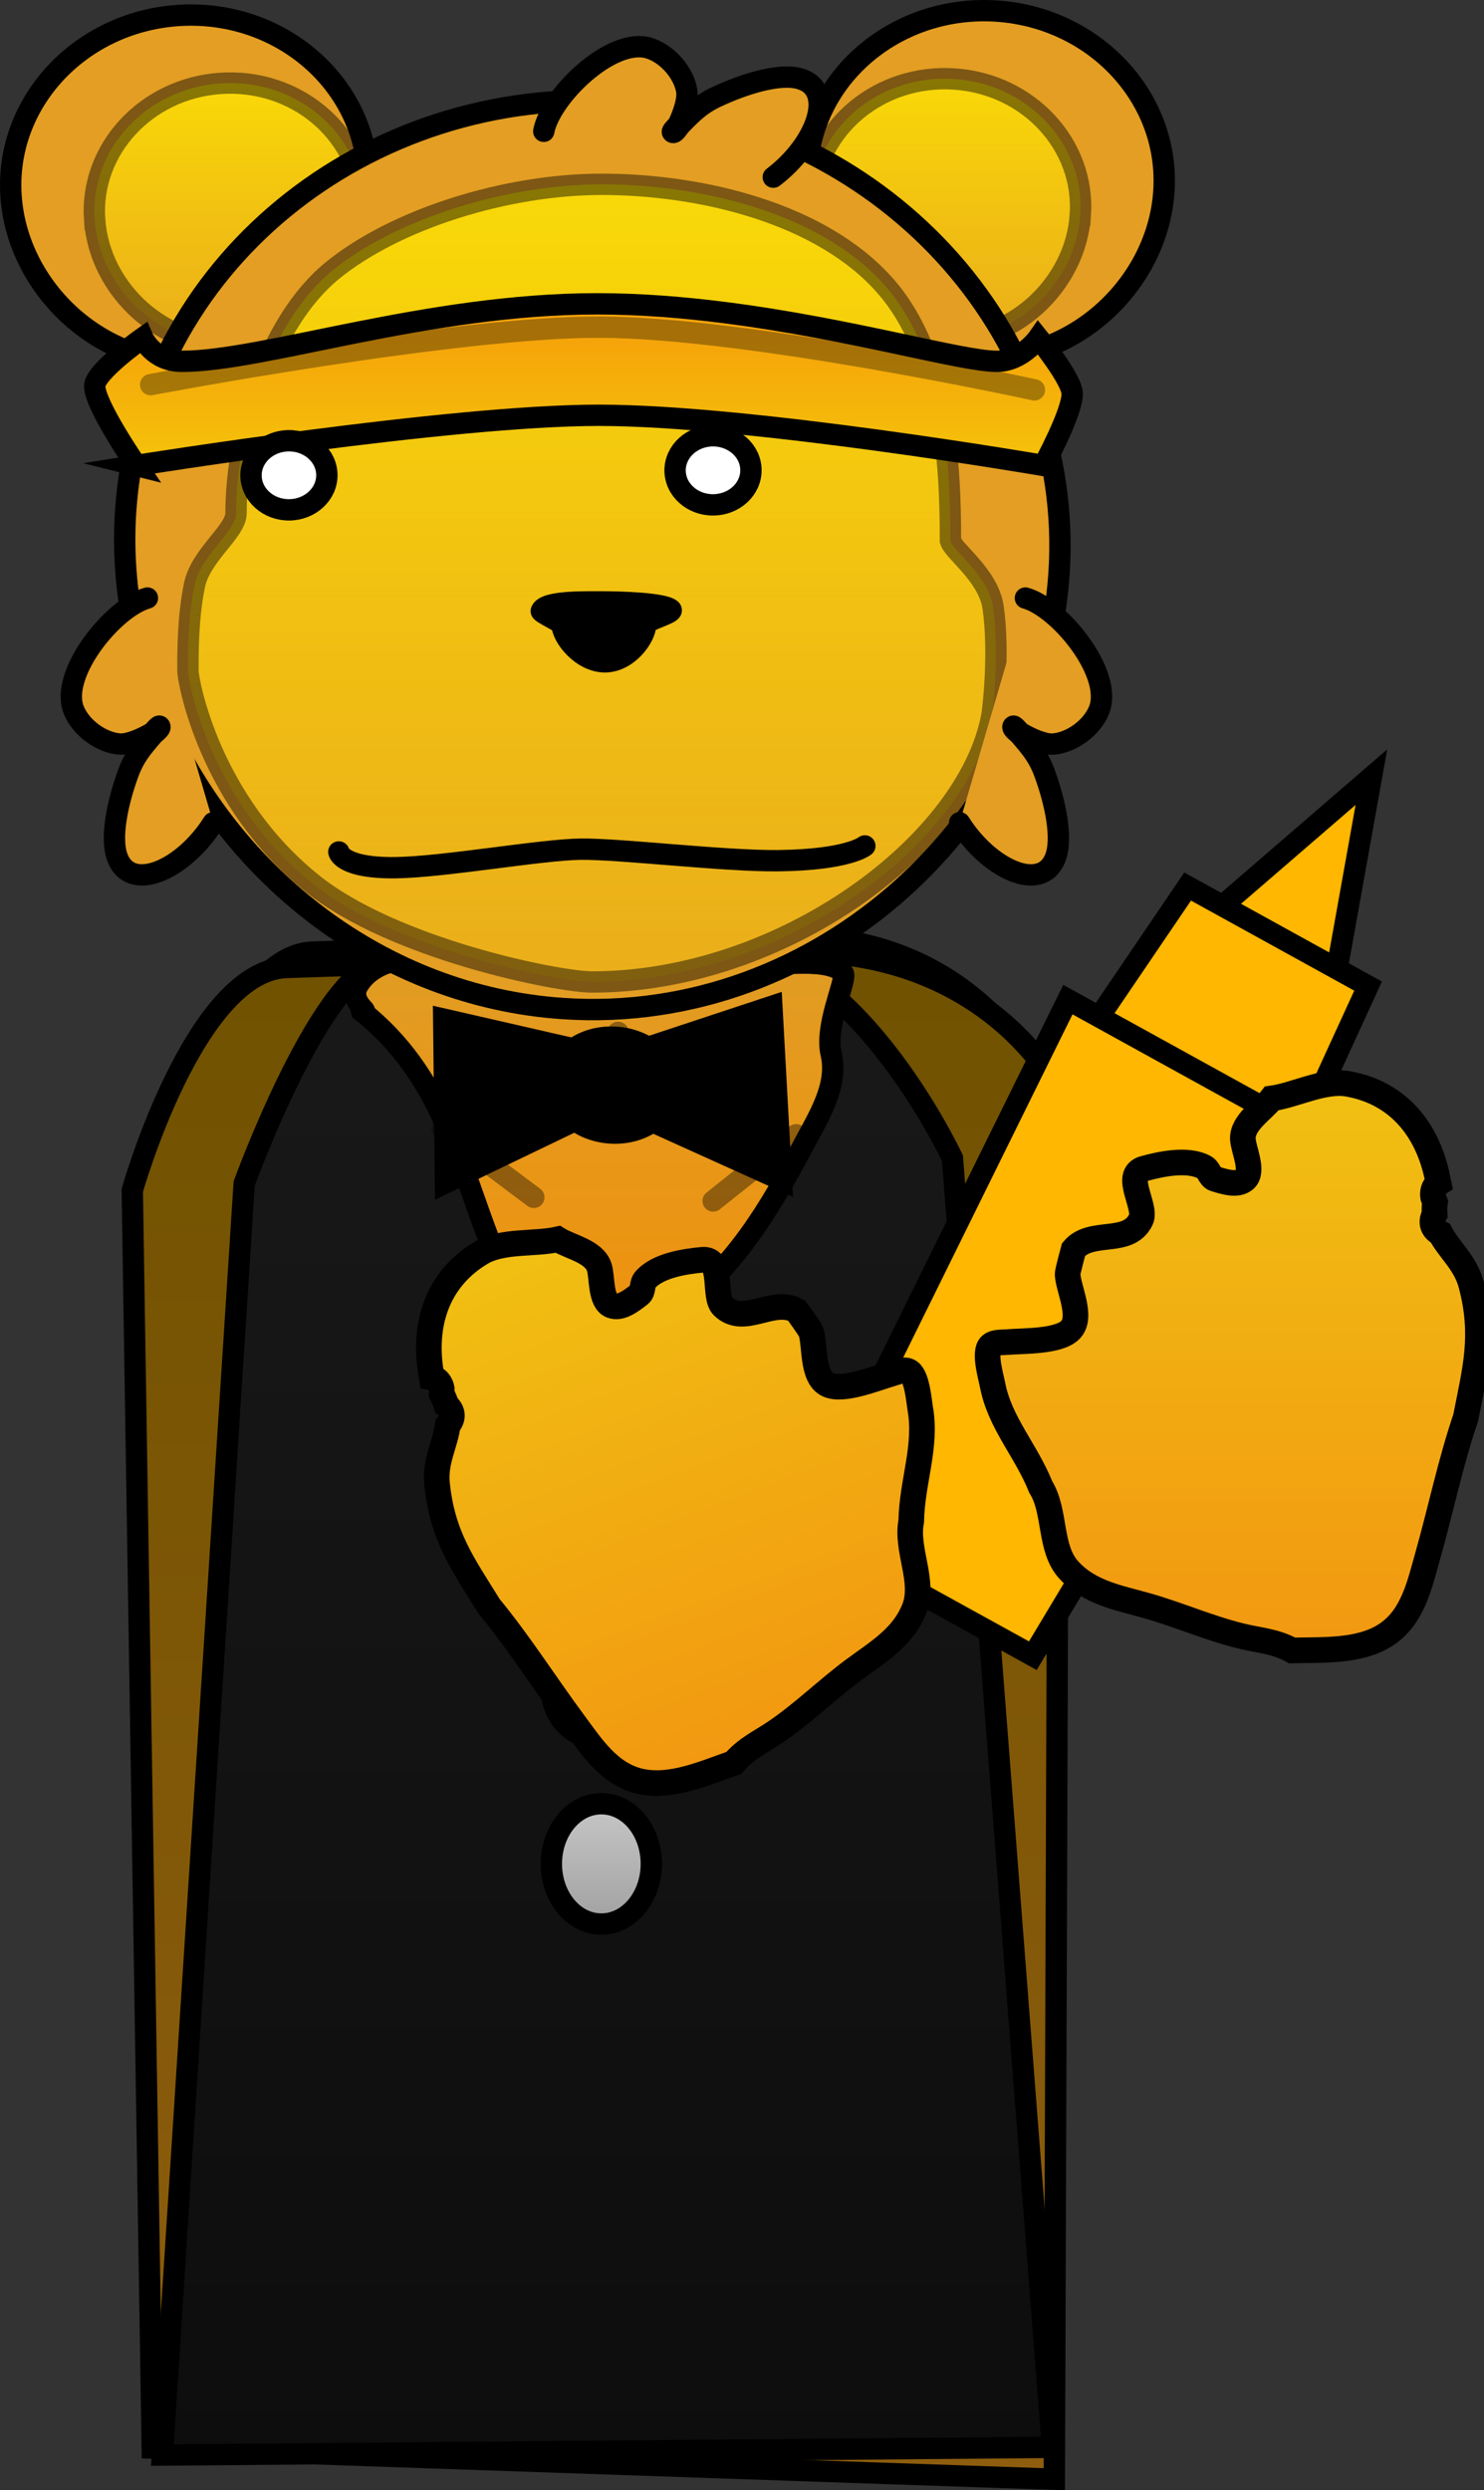 <svg version="1.1" xmlns="http://www.w3.org/2000/svg" xmlns:xlink="http://www.w3.org/1999/xlink" width="173.799" height="291.598" viewBox="0,0,173.799,291.598"><rect x="0" y="0" width="173.799" height="291.598" fill="#333333" stroke="none"/><defs><linearGradient x1="319.804" y1="177.302" x2="319.804" y2="356.147" gradientUnits="userSpaceOnUse" id="color-1"><stop offset="0" stop-color="#eca526"/><stop offset="1" stop-color="#a56d11"/></linearGradient><linearGradient x1="318.884" y1="181.325" x2="318.884" y2="342.524" gradientUnits="userSpaceOnUse" id="color-2"><stop offset="0" stop-color="#ffea00" stop-opacity="0.776"/><stop offset="1" stop-color="#ffde00" stop-opacity="0.251"/></linearGradient><linearGradient x1="319.034" y1="179.1" x2="319.034" y2="357.945" gradientUnits="userSpaceOnUse" id="color-3"><stop offset="0" stop-color="#705200"/><stop offset="1" stop-color="#8e5d0e"/></linearGradient><linearGradient x1="318.328" y1="178.495" x2="318.328" y2="357.34" gradientUnits="userSpaceOnUse" id="color-4"><stop offset="0" stop-color="#191919"/><stop offset="1" stop-color="#0d0d0d"/></linearGradient><linearGradient x1="276.088" y1="77.366" x2="276.088" y2="108.031" gradientUnits="userSpaceOnUse" id="color-5"><stop offset="0" stop-color="#ffea00" stop-opacity="0.776"/><stop offset="1" stop-color="#ffde00" stop-opacity="0.251"/></linearGradient><linearGradient x1="319.491" y1="179.426" x2="319.491" y2="227.925" gradientUnits="userSpaceOnUse" id="color-6"><stop offset="0" stop-color="#e19c23"/><stop offset="1" stop-color="#f0910c"/></linearGradient><linearGradient x1="360.043" y1="76.852" x2="360.043" y2="107.517" gradientUnits="userSpaceOnUse" id="color-7"><stop offset="0" stop-color="#ffea00" stop-opacity="0.776"/><stop offset="1" stop-color="#ffde00" stop-opacity="0.251"/></linearGradient><linearGradient x1="318.31" y1="89.225" x2="318.31" y2="182.625" gradientUnits="userSpaceOnUse" id="color-8"><stop offset="0" stop-color="#ffea00" stop-opacity="0.776"/><stop offset="1" stop-color="#ffde00" stop-opacity="0.251"/></linearGradient><linearGradient x1="317.596" y1="107.207" x2="317.596" y2="123.603" gradientUnits="userSpaceOnUse" id="color-9"><stop offset="0" stop-color="#f5a40a"/><stop offset="1" stop-color="#f5c60a"/></linearGradient><linearGradient x1="318.77" y1="238.022" x2="318.77" y2="247.884" gradientUnits="userSpaceOnUse" id="color-10"><stop offset="0" stop-color="#c6c6c6"/><stop offset="1" stop-color="#a1a1a1"/></linearGradient><linearGradient x1="319.257" y1="259.481" x2="319.257" y2="271.186" gradientUnits="userSpaceOnUse" id="color-11"><stop offset="0" stop-color="#c6c6c6"/><stop offset="1" stop-color="#a1a1a1"/></linearGradient><linearGradient x1="319.691" y1="278.845" x2="319.691" y2="292.935" gradientUnits="userSpaceOnUse" id="color-12"><stop offset="0" stop-color="#c6c6c6"/><stop offset="1" stop-color="#a1a1a1"/></linearGradient><linearGradient x1="393.642" y1="194.471" x2="393.642" y2="260.898" gradientUnits="userSpaceOnUse" id="color-13"><stop offset="0" stop-color="#f1c012"/><stop offset="1" stop-color="#f29811"/></linearGradient><linearGradient x1="318.234" y1="209.47" x2="341.709" y2="271.611" gradientUnits="userSpaceOnUse" id="color-14"><stop offset="0" stop-color="#f1c012"/><stop offset="1" stop-color="#f29811"/></linearGradient></defs><g transform="translate(-249.265,-67.64)"><g stroke-miterlimit="10"><path d="M271.06,352.508l-2.194,-147.276c0,0 6.826,-25.698 16.933,-26.103c10.037,-0.402 33.827,-0.959 54.606,-1.792c22.538,-0.904 30.338,16.263 30.338,16.263l-0.534,162.547z" fill="url(#color-1)" stroke="#000000" stroke-width="2.5" stroke-linecap="butt"/><path d="M278.759,325.548l-1.806,-121.232c0,0 1.563,-5.885 4.262,-11.496c2.417,-5.027 5.746,-9.833 9.677,-9.991c8.262,-0.331 27.845,-0.789 44.95,-1.475c18.553,-0.744 24.973,13.387 24.973,13.387l-0.439,133.803c0,0 -2.613,7.492 -12.971,11.44c-7.609,2.9 -22.316,2.639 -28.456,2.413c-6.581,-0.242 -24.387,-2.967 -33.202,-7.365c-7.745,-3.864 -6.987,-9.484 -6.987,-9.484z" fill="url(#color-2)" stroke-opacity="0.475" stroke="#000000" stroke-width="2.5" stroke-linecap="butt"/><path d="M267.094,354.306l-2.338,-147.276c0,0 7.274,-25.698 18.043,-26.103c10.695,-0.402 36.044,-0.959 58.186,-1.792c24.016,-0.904 32.327,16.263 32.327,16.263l-0.569,162.547z" fill="url(#color-3)" stroke="#000000" stroke-width="2.5" stroke-linecap="butt"/><path d="M268.282,355.116l9.579,-148.893c0,0 9.264,-25.497 16.413,-25.902c7.1,-0.402 23.927,-0.959 38.626,-1.792c15.942,-0.904 27.912,24.731 27.912,24.731l11.708,150.949z" fill="url(#color-4)" stroke="#000000" stroke-width="2.5" stroke-linecap="butt"/><g stroke-width="2.5" stroke-linecap="butt"><path d="M250.559,90.595c-0.742,-10.889 8.009,-20.353 19.545,-21.139c11.536,-0.786 21.49,7.404 22.232,18.293c0.742,10.889 -8.029,21.505 -19.566,22.291c-11.536,0.786 -21.469,-8.556 -22.211,-19.444z" fill="#e39e23" stroke="#000000"/><path d="M260.343,93.339c-0.559,-8.208 6.037,-15.341 14.733,-15.934c8.696,-0.592 16.198,5.581 16.758,13.788c0.559,8.208 -6.052,16.21 -14.748,16.802c-8.696,0.592 -16.183,-6.449 -16.742,-14.656z" fill="url(#color-5)" stroke-opacity="0.451" stroke="#000000"/></g><g stroke-width="2.5" stroke-linecap="round"><path d="M291.572,185.855c1.359,0.599 -1.577,-0.896 -0.368,-2.854c1.13,-1.829 3.021,-2.723 5.452,-3.081c7.463,-1.099 30.826,-0.143 38.841,0.73c3.136,0.342 9.269,-0.992 11.951,0.45c0.276,0.148 0.567,0.365 0.615,0.628c0.198,1.09 -2.21,6.108 -1.458,9.315c0.861,3.666 -1.43,7.294 -3.205,10.608c-4.018,7.504 -7.965,14.413 -15.584,20.002c-3.499,2.567 -5.476,7.247 -11.626,6.092c-2.259,-0.424 -6.761,-8.15 -7.951,-9.971c-0.99,-1.514 -0.935,-3.017 -1.545,-4.583c-3.785,-9.728 -5.753,-19.728 -15.075,-27.151z" fill="url(#color-6)" stroke="#000000"/><path d="M301.067,199.807l10.714,8.036" fill="none" stroke-opacity="0.38" stroke="#000000"/><path d="M332.787,208.266l9.727,-7.754" fill="none" stroke-opacity="0.38" stroke="#000000"/><path d="M322.213,192.054l-0.564,-3.524" fill="none" stroke-opacity="0.38" stroke="#000000"/></g><g stroke-width="2.5" stroke-linecap="butt"><path d="M385.572,90.081c-0.742,10.889 -10.675,20.23 -22.211,19.444c-11.536,-0.786 -20.308,-11.402 -19.566,-22.291c0.742,-10.889 10.695,-19.079 22.232,-18.293c11.536,0.786 20.287,10.25 19.545,21.139z" fill="#e39e23" stroke="#000000"/><path d="M375.788,92.826c-0.559,8.208 -8.046,15.249 -16.742,14.656c-8.696,-0.592 -15.307,-8.594 -14.748,-16.802c0.559,-8.208 8.062,-14.381 16.758,-13.788c8.696,0.592 15.292,7.726 14.733,15.934z" fill="url(#color-7)" stroke-opacity="0.451" stroke="#000000"/></g><path d="M373.287,134.863c-1.941,28.488 -27.928,52.929 -58.111,50.872c-21.164,-1.442 -38.772,-15.53 -46.735,-33.642c-3.393,-7.718 -5.035,-16.166 -4.455,-24.678c1.941,-28.488 27.982,-49.915 58.165,-47.859c30.183,2.056 53.077,26.818 51.136,55.306z" fill="#e39e23" stroke="#000000" stroke-width="2.5" stroke-linecap="butt"/><path d="M360.578,130.856c0,1.108 4.44,4.017 4.997,7.918c0.77,5.394 -0.029,12.042 -0.146,12.673c-2.797,14.975 -24.611,31.177 -46.82,31.177c-4.014,0 -23.175,-3.848 -32.727,-11.493c-12.142,-9.718 -14.611,-23.83 -14.61,-24.974c0.002,-1.878 -0.018,-6.288 0.781,-10.044c0.749,-3.52 4.857,-6.238 4.857,-8.386c0,-9.326 3.809,-22.285 11.252,-28.378c7.383,-6.043 20.35,-10.125 31.58,-10.125c11.692,0 25.83,3.415 33.274,11.971c6.915,7.948 7.561,20.714 7.561,29.66z" fill="url(#color-8)" stroke-opacity="0.451" stroke="#000000" stroke-width="2.5" stroke-linecap="butt"/><path d="M265.233,122.146c0,0 -4.878,-7.071 -4.878,-9.299c0,-1.68 5.64,-5.64 5.64,-5.64c0,0 1.197,2.744 4.573,2.744c9.533,0 28.725,-6.735 48.643,-6.735c5.038,0 10.119,0.414 14.994,1.037c14.785,1.889 27.684,5.698 31.79,5.698c2.966,0 4.878,-2.744 4.878,-2.744c0,0 3.963,4.875 3.963,6.555c0,2.228 -3.354,8.384 -3.354,8.384c0,0 -34.195,-5.878 -52.09,-5.878c-17.513,0 -54.16,5.878 -54.16,5.878z" fill="url(#color-9)" stroke="#000000" stroke-width="2.5" stroke-linecap="butt"/><path d="M266.907,112.683c0,0 35.893,-6.834 52.787,-6.735c17.58,0.104 50.719,7.345 50.719,7.345" fill="none" stroke-opacity="0.322" stroke="#000000" stroke-width="2.5" stroke-linecap="round"/><path d="M312.948,83.015c0.749,-4.042 7.879,-11.03 12.27,-9.754c2.183,0.634 4.146,2.92 4.478,5.042c0.154,0.983 -0.389,2.637 -0.964,3.831c-0.163,0.338 -0.943,0.931 -0.666,1.014c0.277,0.083 0.631,-0.618 0.939,-0.932c1.373,-1.4 2.313,-2.355 4.125,-3.21c3.211,-1.516 7.402,-2.842 9.806,-2.146c4.314,1.249 2.012,7.634 -3.108,11.526" fill="#e39e23" stroke="#000000" stroke-width="2.5" stroke-linecap="round"/><path d="M369.357,137.669c3.961,1.101 10.296,8.816 8.641,13.078c-0.823,2.119 -3.272,3.874 -5.415,4.019c-0.993,0.067 -2.593,-0.619 -3.731,-1.296c-0.322,-0.192 -0.845,-1.021 -0.952,-0.752c-0.107,0.268 0.561,0.683 0.846,1.017c1.274,1.49 2.143,2.511 2.837,4.39c1.229,3.332 2.182,7.623 1.278,9.957c-1.622,4.188 -7.781,1.335 -11.209,-4.106" fill="#e39e23" stroke="#000000" stroke-width="2.5" stroke-linecap="round"/><path d="M274.235,163.975c-3.427,5.442 -9.587,8.295 -11.209,4.106c-0.904,-2.334 0.049,-6.625 1.278,-9.957c0.693,-1.879 1.562,-2.9 2.837,-4.39c0.286,-0.334 0.953,-0.749 0.846,-1.017c-0.107,-0.268 -0.63,0.561 -0.952,0.752c-1.138,0.677 -2.739,1.363 -3.731,1.296c-2.143,-0.145 -4.592,-1.9 -5.415,-4.019c-1.655,-4.262 4.68,-11.977 8.641,-13.078" fill="#e39e23" stroke="#000000" stroke-width="2.5" stroke-linecap="round"/><path d="M324.877,140.764c0,1.461 -2.074,4.371 -4.774,4.371c-2.7,0 -5.004,-2.91 -5.004,-4.371c0,-0.209 -2.529,-1.393 -2.444,-1.588c0.507,-1.168 5.019,-1.057 7.333,-1.057c1.766,0 6.99,0.139 7.849,0.898c0.455,0.402 -2.96,1.242 -2.96,1.747z" fill="#000000" stroke="#000000" stroke-width="2.5" stroke-linecap="butt"/><path d="M324.026,242.953c0,2.724 -2.353,4.931 -5.257,4.931c-2.903,0 -5.257,-2.208 -5.257,-4.931c0,-2.724 2.353,-4.931 5.257,-4.931c2.903,0 5.257,2.208 5.257,4.931z" fill="url(#color-10)" stroke="#000000" stroke-width="2.5" stroke-linecap="butt"/><path d="M324.677,265.334c0,3.232 -2.426,5.853 -5.419,5.853c-2.993,0 -5.419,-2.62 -5.419,-5.853c0,-3.232 2.426,-5.853 5.419,-5.853c2.993,0 5.419,2.62 5.419,5.853z" fill="url(#color-11)" stroke="#000000" stroke-width="2.5" stroke-linecap="butt"/><path d="M325.544,285.89c0,3.891 -2.62,7.045 -5.853,7.045c-3.232,0 -5.853,-3.154 -5.853,-7.045c0,-3.891 2.62,-7.045 5.853,-7.045c3.232,0 5.853,3.154 5.853,7.045z" fill="url(#color-12)" stroke="#000000" stroke-width="2.5" stroke-linecap="butt"/><g fill="#000000" stroke="#000000" stroke-width="2.5"><path d="M321.27,191.566l18.391,-6.085l1.116,20.326l-19.926,-9.001l-19.414,9.341l-0.205,-19.17z" stroke-linecap="round"/><path d="M327.917,194.754c0.085,3.103 -2.911,5.596 -6.69,5.566c-3.779,-0.029 -6.912,-2.568 -6.996,-5.672c-0.085,-3.103 2.911,-5.595 6.69,-5.566c3.779,0.029 6.912,2.568 6.996,5.671z" stroke-linecap="butt"/></g><g fill="#ffb701" stroke="#000000" stroke-width="2.5" stroke-linecap="butt"><path d="M388.288,177.276l21.589,-18.637l-4.981,27.796z"/><path d="M409.489,183.106c0,0 -3.658,7.979 -5.521,12.042c-1.91,4.166 -5.801,12.653 -5.801,12.653l-25.097,-13.841l15.285,-22.51z"/><path d="M343.654,246.862l30.677,-62.172l31.555,17.402c0,0 -12.256,20.423 -18.271,30.447c-5.868,9.779 -17.389,28.977 -17.389,28.977z"/></g><path d="M417.726,211.925c0.08,0.055 0.159,0.101 0.236,0.14c1.034,1.953 2.931,3.435 3.601,5.979c1.578,5.997 0.497,9.8 -0.642,15.608c-1.781,5.222 -2.934,10.834 -4.451,16.192c-0.96,3.39 -1.749,7.193 -4.924,9.244c-3.106,2.006 -7.45,1.717 -10.952,1.811c-1.992,-1.098 -3.824,-1.162 -5.971,-1.687c-3.751,-0.917 -7.288,-2.485 -10.974,-3.537c-3.35,-0.956 -6.768,-1.494 -9.229,-4.215c-2.309,-2.553 -1.472,-6.809 -3.264,-9.692c-1.715,-4.29 -4.796,-7.505 -5.648,-11.961c-0.167,-0.874 -0.948,-3.505 -0.368,-4.451c0.376,-0.613 1.367,-0.502 2.084,-0.564c1.847,-0.161 6.081,-0.009 7.433,-1.459c1.431,-1.535 -0.307,-4.828 -0.36,-6.503c-0.009,-0.271 0.684,-2.828 0.699,-2.883c2.065,-2.44 6.408,-0.414 7.884,-3.493c0.735,-1.532 -2.151,-5.282 0.364,-5.975c1.97,-0.543 5.136,-1.229 7.095,-0.146c0.528,0.292 0.634,1.173 1.212,1.347c1.115,0.336 2.627,0.836 3.503,0.068c1.09,-0.955 -0.172,-3.498 -0.23,-4.724c-0.091,-1.946 2.337,-3.394 3.389,-4.765c2.76,-0.385 6.097,-2.207 8.944,-1.7c5.932,1.056 9.407,5.486 10.503,11.243c0.026,0.135 0.052,0.264 0.078,0.386c-0.845,0.517 -0.639,1.6 -0.639,1.6l0.232,0.62c-0.073,0.504 -0.085,0.969 -0.05,1.402c-0.146,0.249 -0.689,1.343 0.445,2.115z" fill="url(#color-13)" stroke="#000000" stroke-width="3" stroke-linecap="butt"/><path d="M350.552,166.694c0,0 -1.913,1.634 -10.15,1.728c-6.294,0.072 -18.51,-1.4 -23.121,-1.348c-4.655,0.053 -16.053,2.103 -21.715,2.167c-6.289,0.072 -6.621,-1.843 -6.621,-1.843" fill="none" stroke="#000000" stroke-width="2.5" stroke-linecap="round"/><path d="M287.546,123.259c0.018,2.235 -1.956,4.062 -4.409,4.082c-2.453,0.02 -4.456,-1.776 -4.474,-4.011c-0.018,-2.235 1.956,-4.062 4.409,-4.082c2.453,-0.02 4.456,1.776 4.474,4.011z" fill="#ffffff" stroke="#000000" stroke-width="2.5" stroke-linecap="butt"/><path d="M337.211,122.677c0.018,2.235 -1.956,4.062 -4.409,4.082c-2.453,0.02 -4.456,-1.776 -4.474,-4.011c-0.018,-2.235 1.956,-4.062 4.409,-4.082c2.453,-0.02 4.456,1.776 4.474,4.011z" fill="#ffffff" stroke="#000000" stroke-width="2.5" stroke-linecap="butt"/><path d="M301.871,234.309c0.788,-1.123 -0.107,-1.955 -0.331,-2.136c-0.12,-0.417 -0.296,-0.849 -0.542,-1.294l-0.002,-0.662c0,0 -0.19,-1.086 -1.163,-1.271c-0.019,-0.123 -0.04,-0.253 -0.063,-0.388c-1.009,-5.774 0.676,-11.146 5.852,-14.23c2.484,-1.48 6.25,-0.956 8.968,-1.571c1.469,0.911 4.252,1.407 4.855,3.26c0.38,1.168 0.098,3.992 1.455,4.5c1.091,0.408 2.328,-0.593 3.253,-1.301c0.479,-0.367 0.266,-1.229 0.657,-1.688c1.45,-1.705 4.654,-2.182 6.689,-2.371c2.598,-0.241 1.223,4.286 2.452,5.46c2.468,2.358 5.816,-1.072 8.61,0.481c0.033,0.046 1.585,2.193 1.672,2.45c0.541,1.585 0.079,5.28 1.961,6.211c1.777,0.879 5.684,-0.759 7.469,-1.262c0.693,-0.195 1.581,-0.65 2.149,-0.209c0.877,0.68 1.076,3.417 1.229,4.294c0.778,4.469 -0.968,8.565 -1.056,13.185c-0.658,3.331 1.63,7.016 0.372,10.22c-1.341,3.415 -4.348,5.126 -7.144,7.204c-3.076,2.286 -5.831,5.003 -9.016,7.186c-1.823,1.25 -3.514,1.957 -4.99,3.689c-3.309,1.149 -7.271,2.955 -10.885,2.176c-3.695,-0.796 -5.777,-4.075 -7.873,-6.907c-3.313,-4.476 -6.375,-9.318 -9.886,-13.574c-3.118,-5.03 -5.473,-8.206 -6.116,-14.374c-0.273,-2.617 0.979,-4.673 1.255,-6.866c0.058,-0.063 0.116,-0.135 0.171,-0.214z" fill="url(#color-14)" stroke="#000000" stroke-width="3" stroke-linecap="butt"/></g></g></svg>